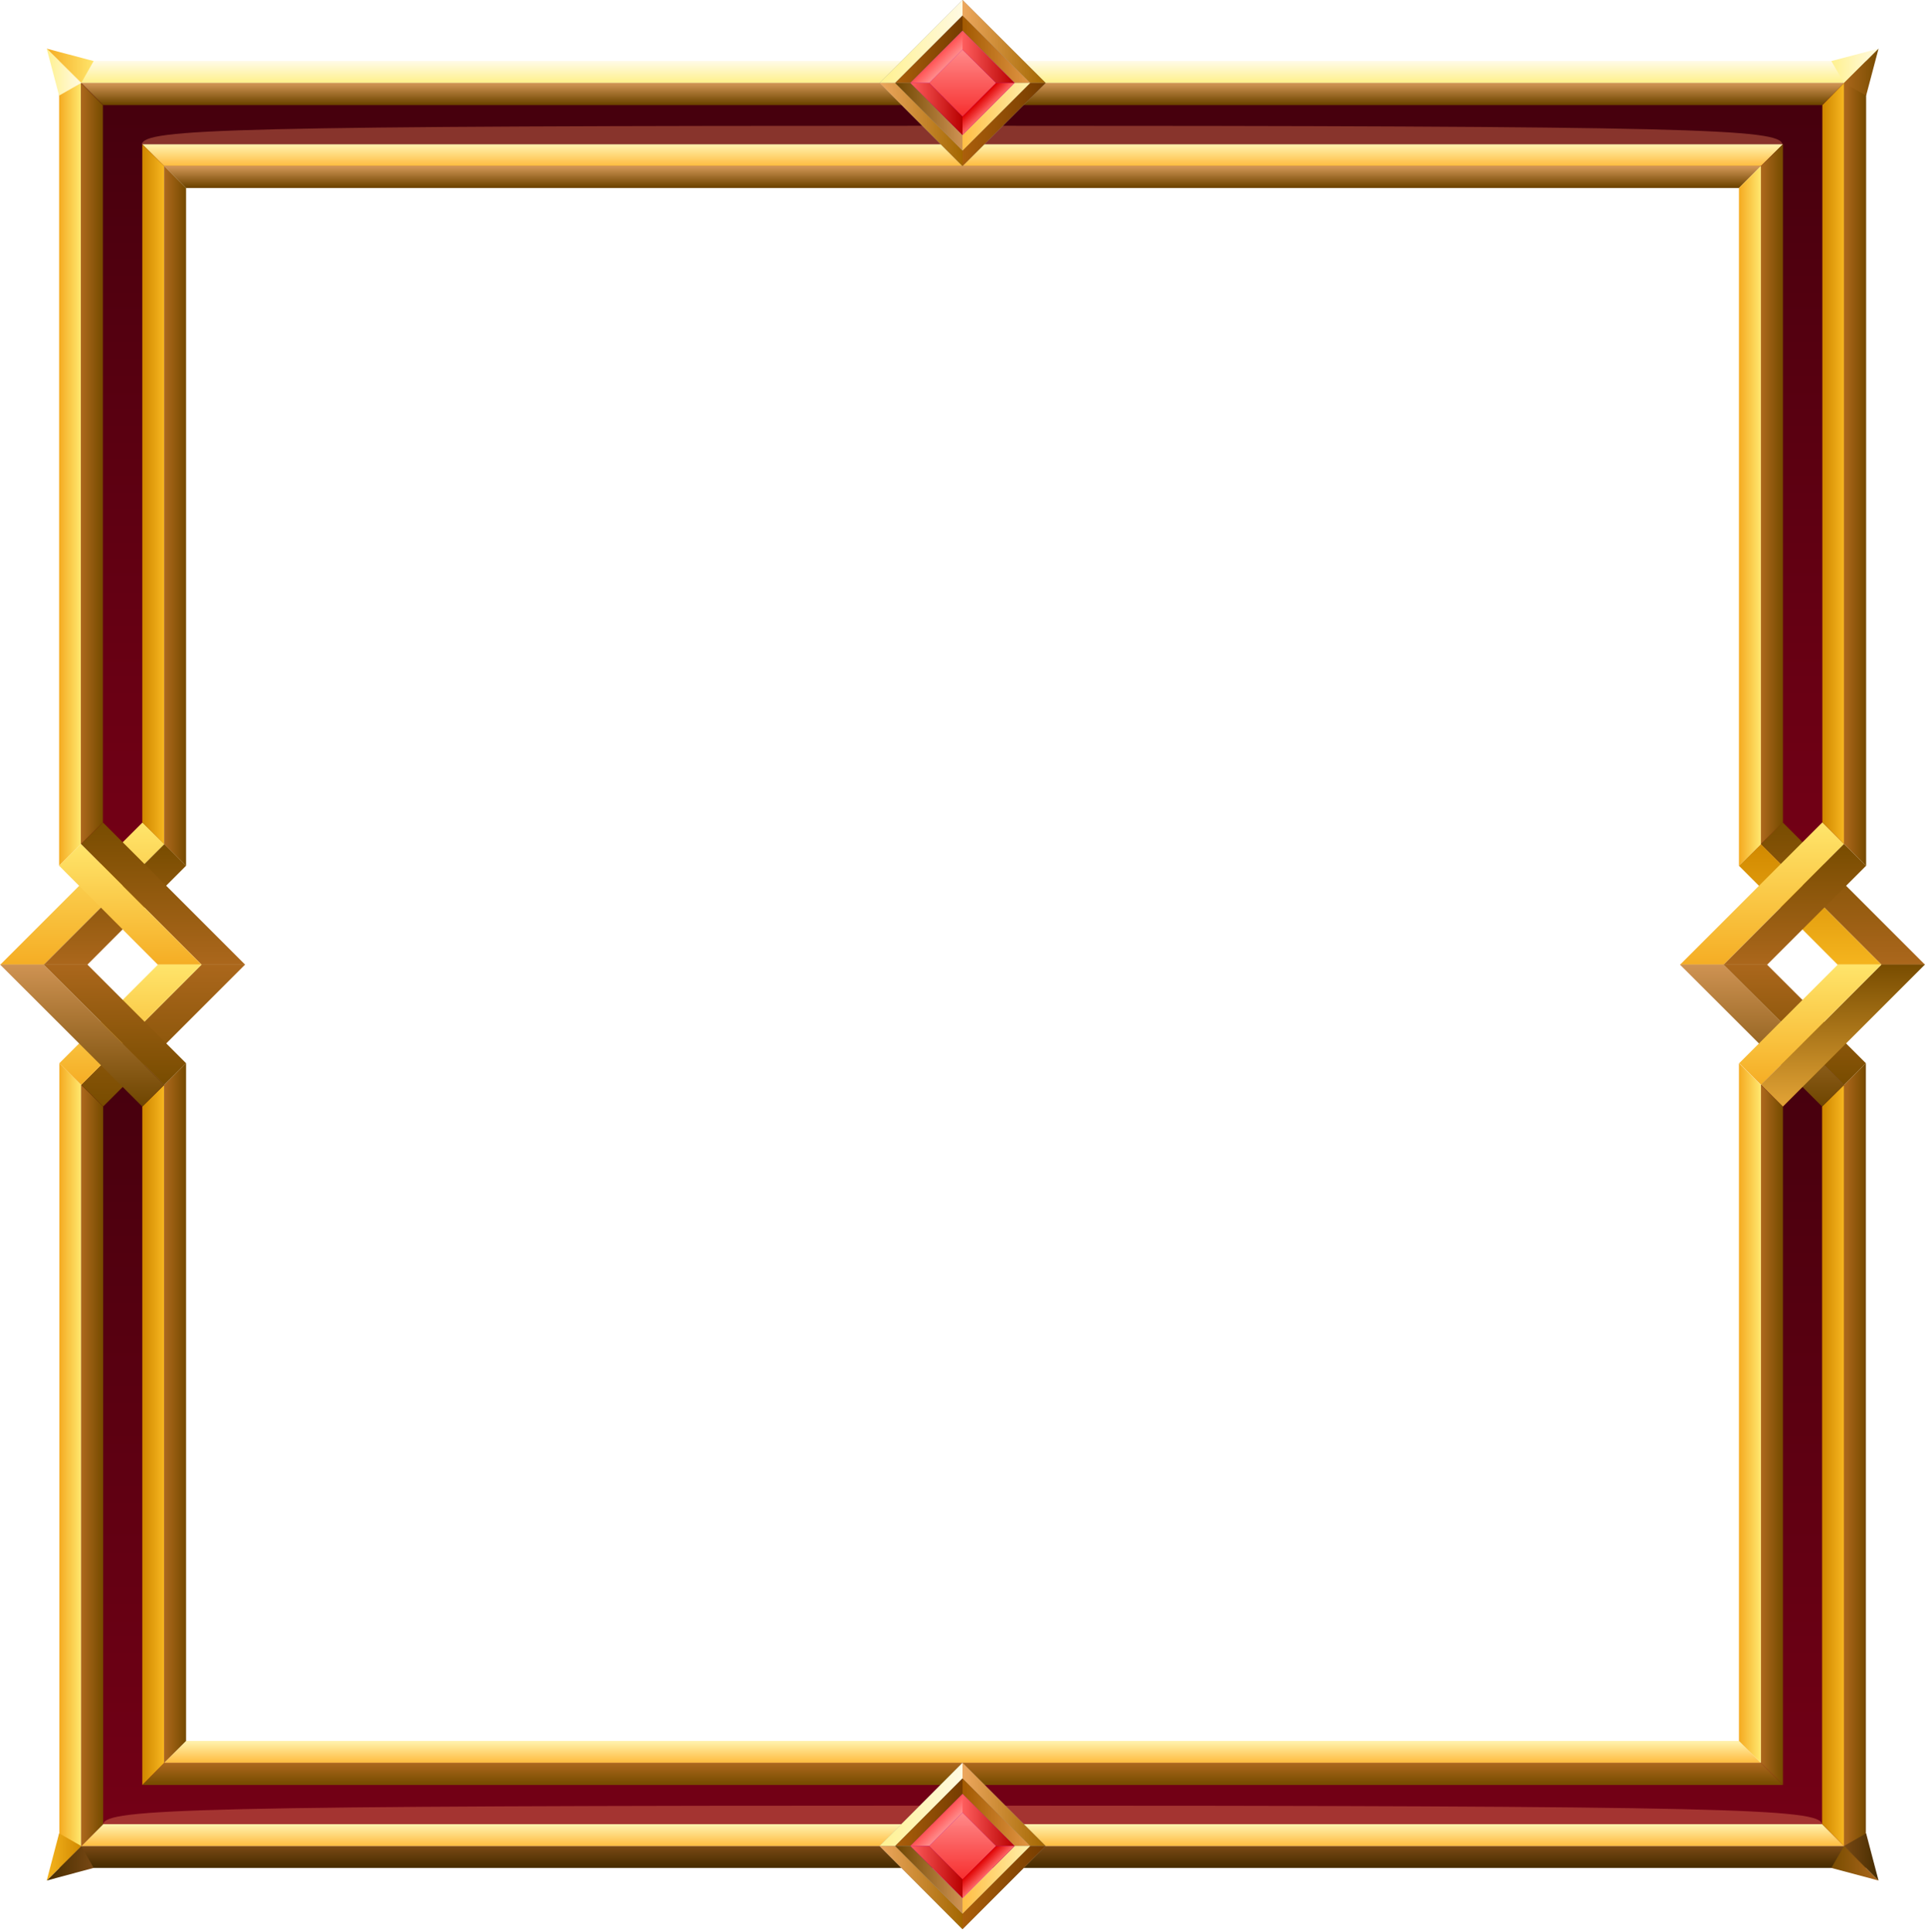 <?xml version="1.0" encoding="UTF-8"?>
<svg width="280px" height="281px" viewBox="0 0 280 281" version="1.1" xmlns="http://www.w3.org/2000/svg" xmlns:xlink="http://www.w3.org/1999/xlink">
    <title>958E7D1D-E96A-4793-BBF3-49F998188403@0.5x</title>
    <defs>
        <linearGradient x1="50%" y1="100%" x2="50%" y2="0%" id="linearGradient-1">
            <stop stop-color="#750016" offset="0%"></stop>
            <stop stop-color="#45000D" offset="100%"></stop>
        </linearGradient>
        <linearGradient x1="49.926%" y1="100%" x2="49.926%" y2="0%" id="linearGradient-2">
            <stop stop-color="#F5AD24" offset="0%"></stop>
            <stop stop-color="#FFE56B" offset="100%"></stop>
        </linearGradient>
        <linearGradient x1="50.085%" y1="100%" x2="50.085%" y2="0%" id="linearGradient-3">
            <stop stop-color="#AB671C" offset="0%"></stop>
            <stop stop-color="#784C00" offset="100%"></stop>
        </linearGradient>
        <linearGradient x1="50%" y1="100%" x2="50%" y2="0%" id="linearGradient-4">
            <stop stop-color="#750016" offset="0%"></stop>
            <stop stop-color="#45000D" offset="100%"></stop>
        </linearGradient>
        <linearGradient x1="49.993%" y1="95%" x2="49.993%" y2="5%" id="linearGradient-5">
            <stop stop-color="#472D00" offset="0%"></stop>
            <stop stop-color="#784814" offset="100%"></stop>
        </linearGradient>
        <linearGradient x1="49.993%" y1="95%" x2="49.993%" y2="5%" id="linearGradient-6">
            <stop stop-color="#FFBE45" offset="0%"></stop>
            <stop stop-color="#FFF0AB" offset="100%"></stop>
        </linearGradient>
        <linearGradient x1="49.993%" y1="95.5%" x2="49.993%" y2="4.5%" id="linearGradient-7">
            <stop stop-color="#784C00" offset="0%"></stop>
            <stop stop-color="#AB671C" offset="100%"></stop>
        </linearGradient>
        <linearGradient x1="50%" y1="95%" x2="50%" y2="5%" id="linearGradient-8">
            <stop stop-color="#FFBE45" offset="0%"></stop>
            <stop stop-color="#FFF0AB" offset="100%"></stop>
        </linearGradient>
        <linearGradient x1="49.993%" y1="95%" x2="49.993%" y2="5%" id="linearGradient-9">
            <stop stop-color="#FFF18F" offset="0%"></stop>
            <stop stop-color="#FFFAE3" offset="100%"></stop>
        </linearGradient>
        <linearGradient x1="49.993%" y1="95.5%" x2="49.993%" y2="4.5%" id="linearGradient-10">
            <stop stop-color="#6E4500" offset="0%"></stop>
            <stop stop-color="#CF9353" offset="100%"></stop>
        </linearGradient>
        <linearGradient x1="49.993%" y1="95%" x2="49.993%" y2="5%" id="linearGradient-11">
            <stop stop-color="#FFBE45" offset="0%"></stop>
            <stop stop-color="#FFF0AB" offset="100%"></stop>
        </linearGradient>
        <linearGradient x1="50%" y1="95%" x2="50%" y2="5%" id="linearGradient-12">
            <stop stop-color="#6E4500" offset="0%"></stop>
            <stop stop-color="#CF9353" offset="100%"></stop>
        </linearGradient>
        <linearGradient x1="5%" y1="49.983%" x2="95%" y2="49.983%" id="linearGradient-13">
            <stop stop-color="#D18900" offset="0%"></stop>
            <stop stop-color="#F5B41E" offset="100%"></stop>
        </linearGradient>
        <linearGradient x1="5%" y1="50%" x2="96%" y2="50%" id="linearGradient-14">
            <stop stop-color="#AB671C" offset="0%"></stop>
            <stop stop-color="#784C00" offset="100%"></stop>
        </linearGradient>
        <linearGradient x1="5%" y1="50%" x2="95%" y2="50%" id="linearGradient-15">
            <stop stop-color="#F5AD24" offset="0%"></stop>
            <stop stop-color="#FFE56B" offset="100%"></stop>
        </linearGradient>
        <linearGradient x1="5%" y1="50.016%" x2="95%" y2="50.016%" id="linearGradient-16">
            <stop stop-color="#AB671C" offset="0%"></stop>
            <stop stop-color="#784C00" offset="100%"></stop>
        </linearGradient>
        <linearGradient x1="5%" y1="50%" x2="95%" y2="50%" id="linearGradient-17">
            <stop stop-color="#D18900" offset="0%"></stop>
            <stop stop-color="#F5B41E" offset="100%"></stop>
        </linearGradient>
        <linearGradient x1="0%" y1="49.645%" x2="100%" y2="49.645%" id="linearGradient-18">
            <stop stop-color="#F5AD24" offset="0%"></stop>
            <stop stop-color="#FFE56B" offset="100%"></stop>
        </linearGradient>
        <linearGradient x1="0%" y1="49.741%" x2="100%" y2="49.741%" id="linearGradient-19">
            <stop stop-color="#FFF18F" offset="0%"></stop>
            <stop stop-color="#FFFAE3" offset="100%"></stop>
        </linearGradient>
        <linearGradient x1="0%" y1="50%" x2="100%" y2="50%" id="linearGradient-20">
            <stop stop-color="#472D00" offset="0%"></stop>
            <stop stop-color="#784814" offset="100%"></stop>
        </linearGradient>
        <linearGradient x1="0%" y1="50%" x2="100%" y2="50%" id="linearGradient-21">
            <stop stop-color="#F5B41E" offset="0%"></stop>
            <stop stop-color="#D18900" offset="100%"></stop>
        </linearGradient>
        <linearGradient x1="49.926%" y1="100%" x2="49.926%" y2="0%" id="linearGradient-22">
            <stop stop-color="#AB671C" offset="0%"></stop>
            <stop stop-color="#784C00" offset="100%"></stop>
        </linearGradient>
        <linearGradient x1="50%" y1="100%" x2="50%" y2="0%" id="linearGradient-23">
            <stop stop-color="#F5AD24" offset="0%"></stop>
            <stop stop-color="#FFE56B" offset="100%"></stop>
        </linearGradient>
        <linearGradient x1="50%" y1="100%" x2="50%" y2="0%" id="linearGradient-24">
            <stop stop-color="#784C00" offset="0%"></stop>
            <stop stop-color="#AB671C" offset="100%"></stop>
        </linearGradient>
        <linearGradient x1="50.085%" y1="100%" x2="50.085%" y2="0%" id="linearGradient-25">
            <stop stop-color="#F5AD24" offset="0%"></stop>
            <stop stop-color="#FFE56B" offset="100%"></stop>
        </linearGradient>
        <linearGradient x1="50.074%" y1="100%" x2="50.074%" y2="0%" id="linearGradient-26">
            <stop stop-color="#6E4500" offset="0%"></stop>
            <stop stop-color="#CF9353" offset="100%"></stop>
        </linearGradient>
        <linearGradient x1="50%" y1="100%" x2="50%" y2="0%" id="linearGradient-27">
            <stop stop-color="#784C00" offset="0%"></stop>
            <stop stop-color="#AB671C" offset="100%"></stop>
        </linearGradient>
        <linearGradient x1="50%" y1="100%" x2="50%" y2="0%" id="linearGradient-28">
            <stop stop-color="#F5B41E" offset="0%"></stop>
            <stop stop-color="#D18900" offset="100%"></stop>
        </linearGradient>
        <linearGradient x1="5.5%" y1="49.983%" x2="95.5%" y2="49.983%" id="linearGradient-29">
            <stop stop-color="#AB671C" offset="0%"></stop>
            <stop stop-color="#784C00" offset="100%"></stop>
        </linearGradient>
        <linearGradient x1="5%" y1="50%" x2="96%" y2="50%" id="linearGradient-30">
            <stop stop-color="#F5AD24" offset="0%"></stop>
            <stop stop-color="#FFE56B" offset="100%"></stop>
        </linearGradient>
        <linearGradient x1="5.5%" y1="50%" x2="94.5%" y2="50%" id="linearGradient-31">
            <stop stop-color="#AB671C" offset="0%"></stop>
            <stop stop-color="#784C00" offset="100%"></stop>
        </linearGradient>
        <linearGradient x1="5.5%" y1="50.016%" x2="95.5%" y2="50.016%" id="linearGradient-32">
            <stop stop-color="#D18900" offset="0%"></stop>
            <stop stop-color="#F5B41E" offset="100%"></stop>
        </linearGradient>
        <linearGradient x1="5.5%" y1="50%" x2="95.5%" y2="50%" id="linearGradient-33">
            <stop stop-color="#AB671C" offset="0%"></stop>
            <stop stop-color="#784C00" offset="100%"></stop>
        </linearGradient>
        <linearGradient x1="5%" y1="50%" x2="95%" y2="50%" id="linearGradient-34">
            <stop stop-color="#AB671C" offset="0%"></stop>
            <stop stop-color="#784C00" offset="100%"></stop>
        </linearGradient>
        <linearGradient x1="5%" y1="50.016%" x2="95%" y2="50.016%" id="linearGradient-35">
            <stop stop-color="#D18900" offset="0%"></stop>
            <stop stop-color="#F5B41E" offset="100%"></stop>
        </linearGradient>
        <linearGradient x1="50%" y1="100%" x2="50%" y2="0%" id="linearGradient-36">
            <stop stop-color="#F5AD24" offset="0%"></stop>
            <stop stop-color="#FFE56B" offset="100%"></stop>
        </linearGradient>
        <linearGradient x1="50%" y1="100%" x2="50%" y2="0%" id="linearGradient-37">
            <stop stop-color="#AB671C" offset="0%"></stop>
            <stop stop-color="#784C00" offset="100%"></stop>
        </linearGradient>
        <linearGradient x1="50%" y1="100%" x2="50%" y2="0%" id="linearGradient-38">
            <stop stop-color="#E3A436" offset="0%"></stop>
            <stop stop-color="#784C00" offset="100%"></stop>
        </linearGradient>
        <linearGradient x1="0%" y1="50%" x2="100%" y2="50%" id="linearGradient-39">
            <stop stop-color="#784C00" offset="0%"></stop>
            <stop stop-color="#AB671C" offset="100%"></stop>
        </linearGradient>
        <linearGradient x1="0%" y1="50%" x2="100%" y2="50%" id="linearGradient-40">
            <stop stop-color="#784814" offset="0%"></stop>
            <stop stop-color="#472D00" offset="100%"></stop>
        </linearGradient>
        <linearGradient x1="0%" y1="49.645%" x2="100%" y2="49.645%" id="linearGradient-41">
            <stop stop-color="#FFF18F" offset="0%"></stop>
            <stop stop-color="#FFFAE3" offset="100%"></stop>
        </linearGradient>
        <linearGradient x1="0%" y1="49.741%" x2="100%" y2="49.741%" id="linearGradient-42">
            <stop stop-color="#AB671C" offset="0%"></stop>
            <stop stop-color="#784C00" offset="100%"></stop>
        </linearGradient>
        <linearGradient x1="0%" y1="50.147%" x2="100%" y2="50.147%" id="linearGradient-43">
            <stop stop-color="#FFF18F" offset="0%"></stop>
            <stop stop-color="#FFFAE3" offset="100%"></stop>
        </linearGradient>
        <linearGradient x1="0%" y1="49.819%" x2="100%" y2="49.819%" id="linearGradient-44">
            <stop stop-color="#AB5F0B" offset="0%"></stop>
            <stop stop-color="#753C00" offset="100%"></stop>
        </linearGradient>
        <linearGradient x1="0%" y1="50.147%" x2="100%" y2="50.147%" id="linearGradient-45">
            <stop stop-color="#EDA85F" offset="0%"></stop>
            <stop stop-color="#A36700" offset="100%"></stop>
        </linearGradient>
        <linearGradient x1="0%" y1="49.819%" x2="100%" y2="49.819%" id="linearGradient-46">
            <stop stop-color="#A15900" offset="0%"></stop>
            <stop stop-color="#E39644" offset="100%"></stop>
        </linearGradient>
        <linearGradient x1="0%" y1="50%" x2="100%" y2="50%" id="linearGradient-47">
            <stop stop-color="#EDA85F" offset="0%"></stop>
            <stop stop-color="#A36700" offset="100%"></stop>
        </linearGradient>
        <linearGradient x1="0%" y1="50%" x2="100%" y2="50%" id="linearGradient-48">
            <stop stop-color="#6E4500" offset="0%"></stop>
            <stop stop-color="#CF9353" offset="100%"></stop>
        </linearGradient>
        <linearGradient x1="0%" y1="50%" x2="100%" y2="50%" id="linearGradient-49">
            <stop stop-color="#AB5F0B" offset="0%"></stop>
            <stop stop-color="#753C00" offset="100%"></stop>
        </linearGradient>
        <linearGradient x1="0%" y1="50%" x2="100%" y2="50%" id="linearGradient-50">
            <stop stop-color="#FFBE45" offset="0%"></stop>
            <stop stop-color="#FFF0AB" offset="100%"></stop>
        </linearGradient>
        <linearGradient x1="49.818%" y1="100%" x2="49.818%" y2="0%" id="linearGradient-51">
            <stop stop-color="#F72F2F" offset="0%"></stop>
            <stop stop-color="#FF8A8A" offset="100%"></stop>
        </linearGradient>
        <linearGradient x1="67.757%" y1="67.757%" x2="50%" y2="50%" id="linearGradient-52">
            <stop stop-color="#FF8C8C" offset="0%"></stop>
            <stop stop-color="#FF5252" offset="100%"></stop>
        </linearGradient>
        <linearGradient x1="0%" y1="50%" x2="100%" y2="50%" id="linearGradient-53">
            <stop stop-color="#FF5E5E" offset="0%"></stop>
            <stop stop-color="#B80000" offset="100%"></stop>
        </linearGradient>
        <linearGradient x1="50%" y1="50%" x2="32.243%" y2="32.243%" id="linearGradient-54">
            <stop stop-color="#FF6666" offset="0%"></stop>
            <stop stop-color="#DE0000" offset="100%"></stop>
        </linearGradient>
        <linearGradient x1="0%" y1="50%" x2="100%" y2="50%" id="linearGradient-55">
            <stop stop-color="#FFF18F" offset="0%"></stop>
            <stop stop-color="#FFFAE3" offset="100%"></stop>
        </linearGradient>
        <linearGradient x1="0%" y1="50%" x2="100%" y2="50%" id="linearGradient-56">
            <stop stop-color="#AB5F0B" offset="0%"></stop>
            <stop stop-color="#753C00" offset="100%"></stop>
        </linearGradient>
        <linearGradient x1="0%" y1="50%" x2="100%" y2="50%" id="linearGradient-57">
            <stop stop-color="#EDA85F" offset="0%"></stop>
            <stop stop-color="#A36700" offset="100%"></stop>
        </linearGradient>
        <linearGradient x1="0%" y1="50%" x2="100%" y2="50%" id="linearGradient-58">
            <stop stop-color="#A15900" offset="0%"></stop>
            <stop stop-color="#E39644" offset="100%"></stop>
        </linearGradient>
        <linearGradient x1="49.818%" y1="100%" x2="49.818%" y2="0%" id="linearGradient-59">
            <stop stop-color="#F72F2F" offset="0%"></stop>
            <stop stop-color="#FF8A8A" offset="100%"></stop>
        </linearGradient>
    </defs>
    <g id="Ready-Flow--(-Janis-)" stroke="none" stroke-width="1" fill="none" fill-rule="evenodd">
        <g id="14" transform="translate(-25, -608)">
            <g id="Group-10" transform="translate(25, 584)">
                <g id="Group-87" transform="translate(0, 24)">
                    <polygon id="Path" fill="url(#linearGradient-1)" points="11.782 12.065 11.782 122.77 17.832 128.82 23.882 122.77 23.882 24.165 256.118 24.165 256.118 122.77 262.204 128.82 268.218 122.77 268.218 12.065 11.782 12.065"></polygon>
                    <polygon id="Path" fill="url(#linearGradient-2)" points="20.733 119.621 23.917 122.77 6.368 140.318 0.035 140.318 20.733 119.621"></polygon>
                    <polygon id="Path" fill="url(#linearGradient-3)" points="23.917 122.77 27.066 125.919 12.702 140.318 6.368 140.318 23.917 122.77"></polygon>
                    <polygon id="Path" fill="url(#linearGradient-4)" points="11.817 268.501 11.817 157.796 17.867 151.782 23.917 157.796 23.917 256.401 256.154 256.401 256.154 157.796 262.204 151.782 268.254 157.796 268.218 268.501 11.817 268.501"></polygon>
                    <path d="M140,265.317 L15.001,265.317 C15.497,263.088 27.349,262.628 140,262.628 C252.651,262.628 264.539,263.088 265.034,265.317 L140,265.317 Z" id="Path" fill="#FF9566" opacity="0.35" style="mix-blend-mode: screen;"></path>
                    <path d="M140,20.981 L20.627,20.981 C21.087,18.752 32.444,18.292 139.929,18.292 C247.415,18.292 258.772,18.752 259.267,20.981 L140,20.981 Z" id="Path" fill="#FF9566" opacity="0.35" style="mix-blend-mode: screen;"></path>
                    <polygon id="Path" fill="url(#linearGradient-5)" points="11.817 268.501 268.218 268.501 271.438 271.686 8.597 271.686 11.817 268.501"></polygon>
                    <polygon id="Path" fill="url(#linearGradient-6)" points="268.218 268.501 11.817 268.501 15.001 265.317 265.034 265.317 268.218 268.501"></polygon>
                    <polygon id="Path" fill="url(#linearGradient-7)" points="23.882 256.401 256.118 256.401 259.338 259.621 20.697 259.621 23.882 256.401"></polygon>
                    <polygon id="Path" fill="url(#linearGradient-8)" points="256.118 256.401 23.882 256.401 27.066 253.217 252.934 253.217 256.118 256.401"></polygon>
                    <polygon id="Path" fill="url(#linearGradient-9)" points="11.817 12.065 268.218 12.065 271.438 8.88 8.597 8.88 11.817 12.065"></polygon>
                    <polygon id="Path" fill="url(#linearGradient-10)" points="268.218 12.065 11.817 12.065 15.001 15.284 265.034 15.284 268.218 12.065"></polygon>
                    <polygon id="Path" fill="url(#linearGradient-11)" points="23.882 24.165 256.118 24.165 259.338 20.981 20.697 20.981 23.882 24.165"></polygon>
                    <polygon id="Path" fill="url(#linearGradient-12)" points="256.118 24.165 23.882 24.165 27.066 27.349 252.934 27.349 256.118 24.165"></polygon>
                    <polygon id="Path" fill="url(#linearGradient-13)" points="20.697 119.621 20.697 20.981 23.882 24.165 23.882 122.77 20.697 119.621"></polygon>
                    <polygon id="Path" fill="url(#linearGradient-14)" points="23.882 122.77 23.882 24.165 27.066 27.349 27.066 125.919 23.882 122.77"></polygon>
                    <polygon id="Path" fill="url(#linearGradient-15)" points="8.597 125.919 11.782 122.77 11.782 12.065 8.597 8.88 8.597 125.919"></polygon>
                    <polygon id="Path" fill="url(#linearGradient-16)" points="11.782 12.065 11.782 122.77 14.966 119.621 14.966 15.284 11.782 12.065"></polygon>
                    <polygon id="Path" fill="url(#linearGradient-17)" points="20.697 160.945 20.697 259.621 23.882 256.401 23.882 157.796 20.697 160.945"></polygon>
                    <polygon id="Path" fill="url(#linearGradient-14)" points="23.882 157.796 23.882 256.401 27.066 253.217 27.066 154.647 23.882 157.796"></polygon>
                    <polygon id="Path" fill="url(#linearGradient-18)" points="11.817 12.065 13.621 8.88 6.793 7.076 11.817 12.065"></polygon>
                    <polygon id="Path" fill="url(#linearGradient-19)" points="11.817 12.065 8.597 13.904 6.793 7.076 11.817 12.065"></polygon>
                    <polygon id="Path" fill="url(#linearGradient-15)" points="8.633 154.647 11.817 157.796 11.817 268.501 8.633 271.686 8.633 154.647"></polygon>
                    <polygon id="Path" fill="url(#linearGradient-16)" points="11.817 268.501 11.817 157.796 15.001 160.945 15.001 265.317 11.817 268.501"></polygon>
                    <polygon id="Path" fill="url(#linearGradient-20)" points="11.817 268.501 13.621 271.686 6.793 273.525 11.817 268.501"></polygon>
                    <polygon id="Path" fill="url(#linearGradient-21)" points="11.817 268.501 8.597 266.662 6.793 273.525 11.817 268.501"></polygon>
                    <polygon id="Path" fill="url(#linearGradient-22)" points="14.966 119.621 11.782 122.77 29.33 140.318 35.663 140.318 14.966 119.621"></polygon>
                    <polygon id="Path" fill="url(#linearGradient-23)" points="11.782 122.77 8.597 125.919 22.962 140.318 29.33 140.318 11.782 122.77"></polygon>
                    <polygon id="Path" fill="url(#linearGradient-24)" points="15.001 160.945 11.817 157.796 29.33 140.283 35.663 140.283 15.001 160.945"></polygon>
                    <polygon id="Path" fill="url(#linearGradient-25)" points="11.817 157.796 8.633 154.647 22.997 140.283 29.33 140.283 11.817 157.796"></polygon>
                    <polygon id="Path" fill="url(#linearGradient-26)" points="20.697 160.945 23.882 157.796 6.333 140.283 0 140.283 20.697 160.945"></polygon>
                    <polygon id="Path" fill="url(#linearGradient-27)" points="23.882 157.796 27.066 154.647 12.702 140.283 6.333 140.283 23.882 157.796"></polygon>
                    <polygon id="Path" fill="url(#linearGradient-22)" points="259.303 119.621 256.118 122.77 273.667 140.318 280 140.318 259.303 119.621"></polygon>
                    <polygon id="Path" fill="url(#linearGradient-28)" points="256.118 122.77 252.934 125.919 267.298 140.318 273.667 140.318 256.118 122.77"></polygon>
                    <polygon id="Path" fill="url(#linearGradient-29)" points="259.338 119.621 259.338 20.981 256.118 24.165 256.118 122.77 259.338 119.621"></polygon>
                    <polygon id="Path" fill="url(#linearGradient-30)" points="256.118 122.77 256.118 24.165 252.934 27.349 252.934 125.919 256.118 122.77"></polygon>
                    <polygon id="Path" fill="url(#linearGradient-31)" points="271.438 125.919 268.218 122.77 268.218 12.065 271.438 8.88 271.438 125.919"></polygon>
                    <polygon id="Path" fill="url(#linearGradient-32)" points="268.218 12.065 268.218 122.77 265.069 119.621 265.069 15.284 268.218 12.065"></polygon>
                    <polygon id="Path" fill="url(#linearGradient-33)" points="259.338 160.945 259.338 259.621 256.118 256.401 256.118 157.796 259.338 160.945"></polygon>
                    <polygon id="Path" fill="url(#linearGradient-30)" points="256.118 157.796 256.118 256.401 252.934 253.217 252.934 154.647 256.118 157.796"></polygon>
                    <polygon id="Path" fill="url(#linearGradient-34)" points="271.403 154.647 268.218 157.796 268.218 268.501 271.403 271.686 271.403 154.647"></polygon>
                    <polygon id="Path" fill="url(#linearGradient-35)" points="268.218 268.501 268.218 157.796 265.034 160.945 265.034 265.317 268.218 268.501"></polygon>
                    <polygon id="Path" fill="url(#linearGradient-36)" points="265.069 119.621 268.218 122.77 250.705 140.318 244.372 140.318 265.069 119.621"></polygon>
                    <polygon id="Path" fill="url(#linearGradient-37)" points="268.218 122.77 271.438 125.919 257.038 140.318 250.705 140.318 268.218 122.77"></polygon>
                    <polygon id="Path" fill="url(#linearGradient-26)" points="265.034 160.945 268.218 157.796 250.67 140.283 244.337 140.283 265.034 160.945"></polygon>
                    <polygon id="Path" fill="url(#linearGradient-27)" points="268.218 157.796 271.403 154.647 257.003 140.283 250.67 140.283 268.218 157.796"></polygon>
                    <polygon id="Path" fill="url(#linearGradient-38)" points="259.338 160.945 256.154 157.796 273.667 140.283 280 140.283 259.338 160.945"></polygon>
                    <polygon id="Path" fill="url(#linearGradient-25)" points="256.154 157.796 252.969 154.647 267.334 140.283 273.667 140.283 256.154 157.796"></polygon>
                    <polygon id="Path" fill="url(#linearGradient-39)" points="268.218 268.501 266.379 271.686 273.242 273.525 268.218 268.501"></polygon>
                    <polygon id="Path" fill="url(#linearGradient-40)" points="268.218 268.501 271.438 266.662 273.242 273.525 268.218 268.501"></polygon>
                    <polygon id="Path" fill="url(#linearGradient-41)" points="268.218 12.065 266.379 8.88 273.242 7.076 268.218 12.065"></polygon>
                    <polygon id="Path" fill="url(#linearGradient-42)" points="268.218 12.065 271.438 13.904 273.242 7.076 268.218 12.065"></polygon>
                    <path d="M140,0 L152.1,12.065 L140,24.165 L127.935,12.065 L140,0 L140,0 Z M140,4.493 L132.429,12.065 L140,19.636 L147.571,12.065 L140,4.493 Z" id="Shape" fill="#999999"></path>
                    <polygon id="Path" fill="url(#linearGradient-43)" points="130.2 12.065 140 2.264 140 0 127.935 12.065 130.2 12.065"></polygon>
                    <polygon id="Path" fill="url(#linearGradient-44)" points="140 2.264 130.2 12.065 132.429 12.065 140 4.493 140 2.264"></polygon>
                    <polygon id="Path" fill="url(#linearGradient-45)" points="149.836 12.065 140 2.264 140 0 152.1 12.065 149.836 12.065"></polygon>
                    <polygon id="Path" fill="url(#linearGradient-46)" points="140 2.264 149.836 12.065 147.571 12.065 140 4.493 140 2.264"></polygon>
                    <polygon id="Path" fill="url(#linearGradient-47)" points="130.2 12.065 140 21.9 140 24.165 127.935 12.065 130.2 12.065"></polygon>
                    <polygon id="Path" fill="url(#linearGradient-48)" points="140 21.9 130.2 12.065 132.429 12.065 140 19.636 140 21.9"></polygon>
                    <polygon id="Path" fill="url(#linearGradient-49)" points="149.836 12.065 140 21.9 140 24.165 152.1 12.065 149.836 12.065"></polygon>
                    <polygon id="Path" fill="url(#linearGradient-50)" points="140 21.9 149.836 12.065 147.571 12.065 140 19.636 140 21.9"></polygon>
                    <polygon id="Path" fill="#990099" points="132.429 12.065 140 4.493 147.571 12.065 140 19.636 132.429 12.065"></polygon>
                    <polygon id="Path" fill="url(#linearGradient-51)" points="135.153 12.065 140 7.218 144.882 12.065 140 16.947 135.153 12.065"></polygon>
                    <polygon id="Path" fill="url(#linearGradient-52)" points="135.153 12.065 140 7.218 140 4.493 132.429 12.065 135.153 12.065"></polygon>
                    <polygon id="Path" fill="url(#linearGradient-53)" points="144.882 12.065 140 7.218 140 4.493 147.571 12.065 144.882 12.065"></polygon>
                    <polygon id="Path" fill="url(#linearGradient-53)" points="135.153 12.065 140 16.947 140 19.636 132.429 12.065 135.153 12.065"></polygon>
                    <polygon id="Path" fill="url(#linearGradient-54)" points="144.882 12.065 140 16.947 140 19.636 147.571 12.065 144.882 12.065"></polygon>
                    <path d="M140,256.401 L152.1,268.501 L140,280.601 L127.935,268.501 L140,256.401 L140,256.401 Z M140,260.93 L132.429,268.501 L140,276.214 L147.571,268.643 L140,261.072 L140,260.93 Z" id="Shape" fill="#999999"></path>
                    <polygon id="Path" fill="url(#linearGradient-55)" points="130.2 268.501 140 258.666 140 256.401 127.935 268.501 130.2 268.501"></polygon>
                    <polygon id="Path" fill="url(#linearGradient-56)" points="140 258.666 130.2 268.501 132.429 268.501 140 260.93 140 258.666"></polygon>
                    <polygon id="Path" fill="url(#linearGradient-57)" points="149.836 268.501 140 258.666 140 256.401 152.1 268.501 149.836 268.501"></polygon>
                    <polygon id="Path" fill="url(#linearGradient-58)" points="140 258.666 149.836 268.501 147.571 268.501 140 260.93 140 258.666"></polygon>
                    <polygon id="Path" fill="url(#linearGradient-47)" points="130.2 268.501 140 278.337 140 280.601 127.935 268.501 130.2 268.501"></polygon>
                    <polygon id="Path" fill="url(#linearGradient-48)" points="140 278.337 130.2 268.501 132.429 268.501 140 276.073 140 278.337"></polygon>
                    <polygon id="Path" fill="url(#linearGradient-49)" points="149.836 268.501 140 278.337 140 280.601 152.1 268.501 149.836 268.501"></polygon>
                    <polygon id="Path" fill="url(#linearGradient-50)" points="140 278.337 149.836 268.501 147.571 268.501 140 276.073 140 278.337"></polygon>
                    <polygon id="Path" fill="#990099" points="132.429 268.501 140 260.93 147.571 268.501 140 276.073 132.429 268.501"></polygon>
                    <polygon id="Path" fill="url(#linearGradient-59)" points="135.153 268.501 140 263.619 144.882 268.501 140 273.384 135.153 268.501"></polygon>
                    <polygon id="Path" fill="url(#linearGradient-52)" points="135.153 268.501 140 263.619 140 260.93 132.429 268.501 135.153 268.501"></polygon>
                    <polygon id="Path" fill="url(#linearGradient-53)" points="144.882 268.501 140 263.619 140 260.93 147.571 268.501 144.882 268.501"></polygon>
                    <polygon id="Path" fill="url(#linearGradient-53)" points="135.153 268.501 140 273.348 140 276.073 132.429 268.501 135.153 268.501"></polygon>
                    <polygon id="Path" fill="url(#linearGradient-54)" points="144.882 268.501 140 273.348 140 276.073 147.571 268.501 144.882 268.501"></polygon>
                </g>
            </g>
        </g>
    </g>
</svg>